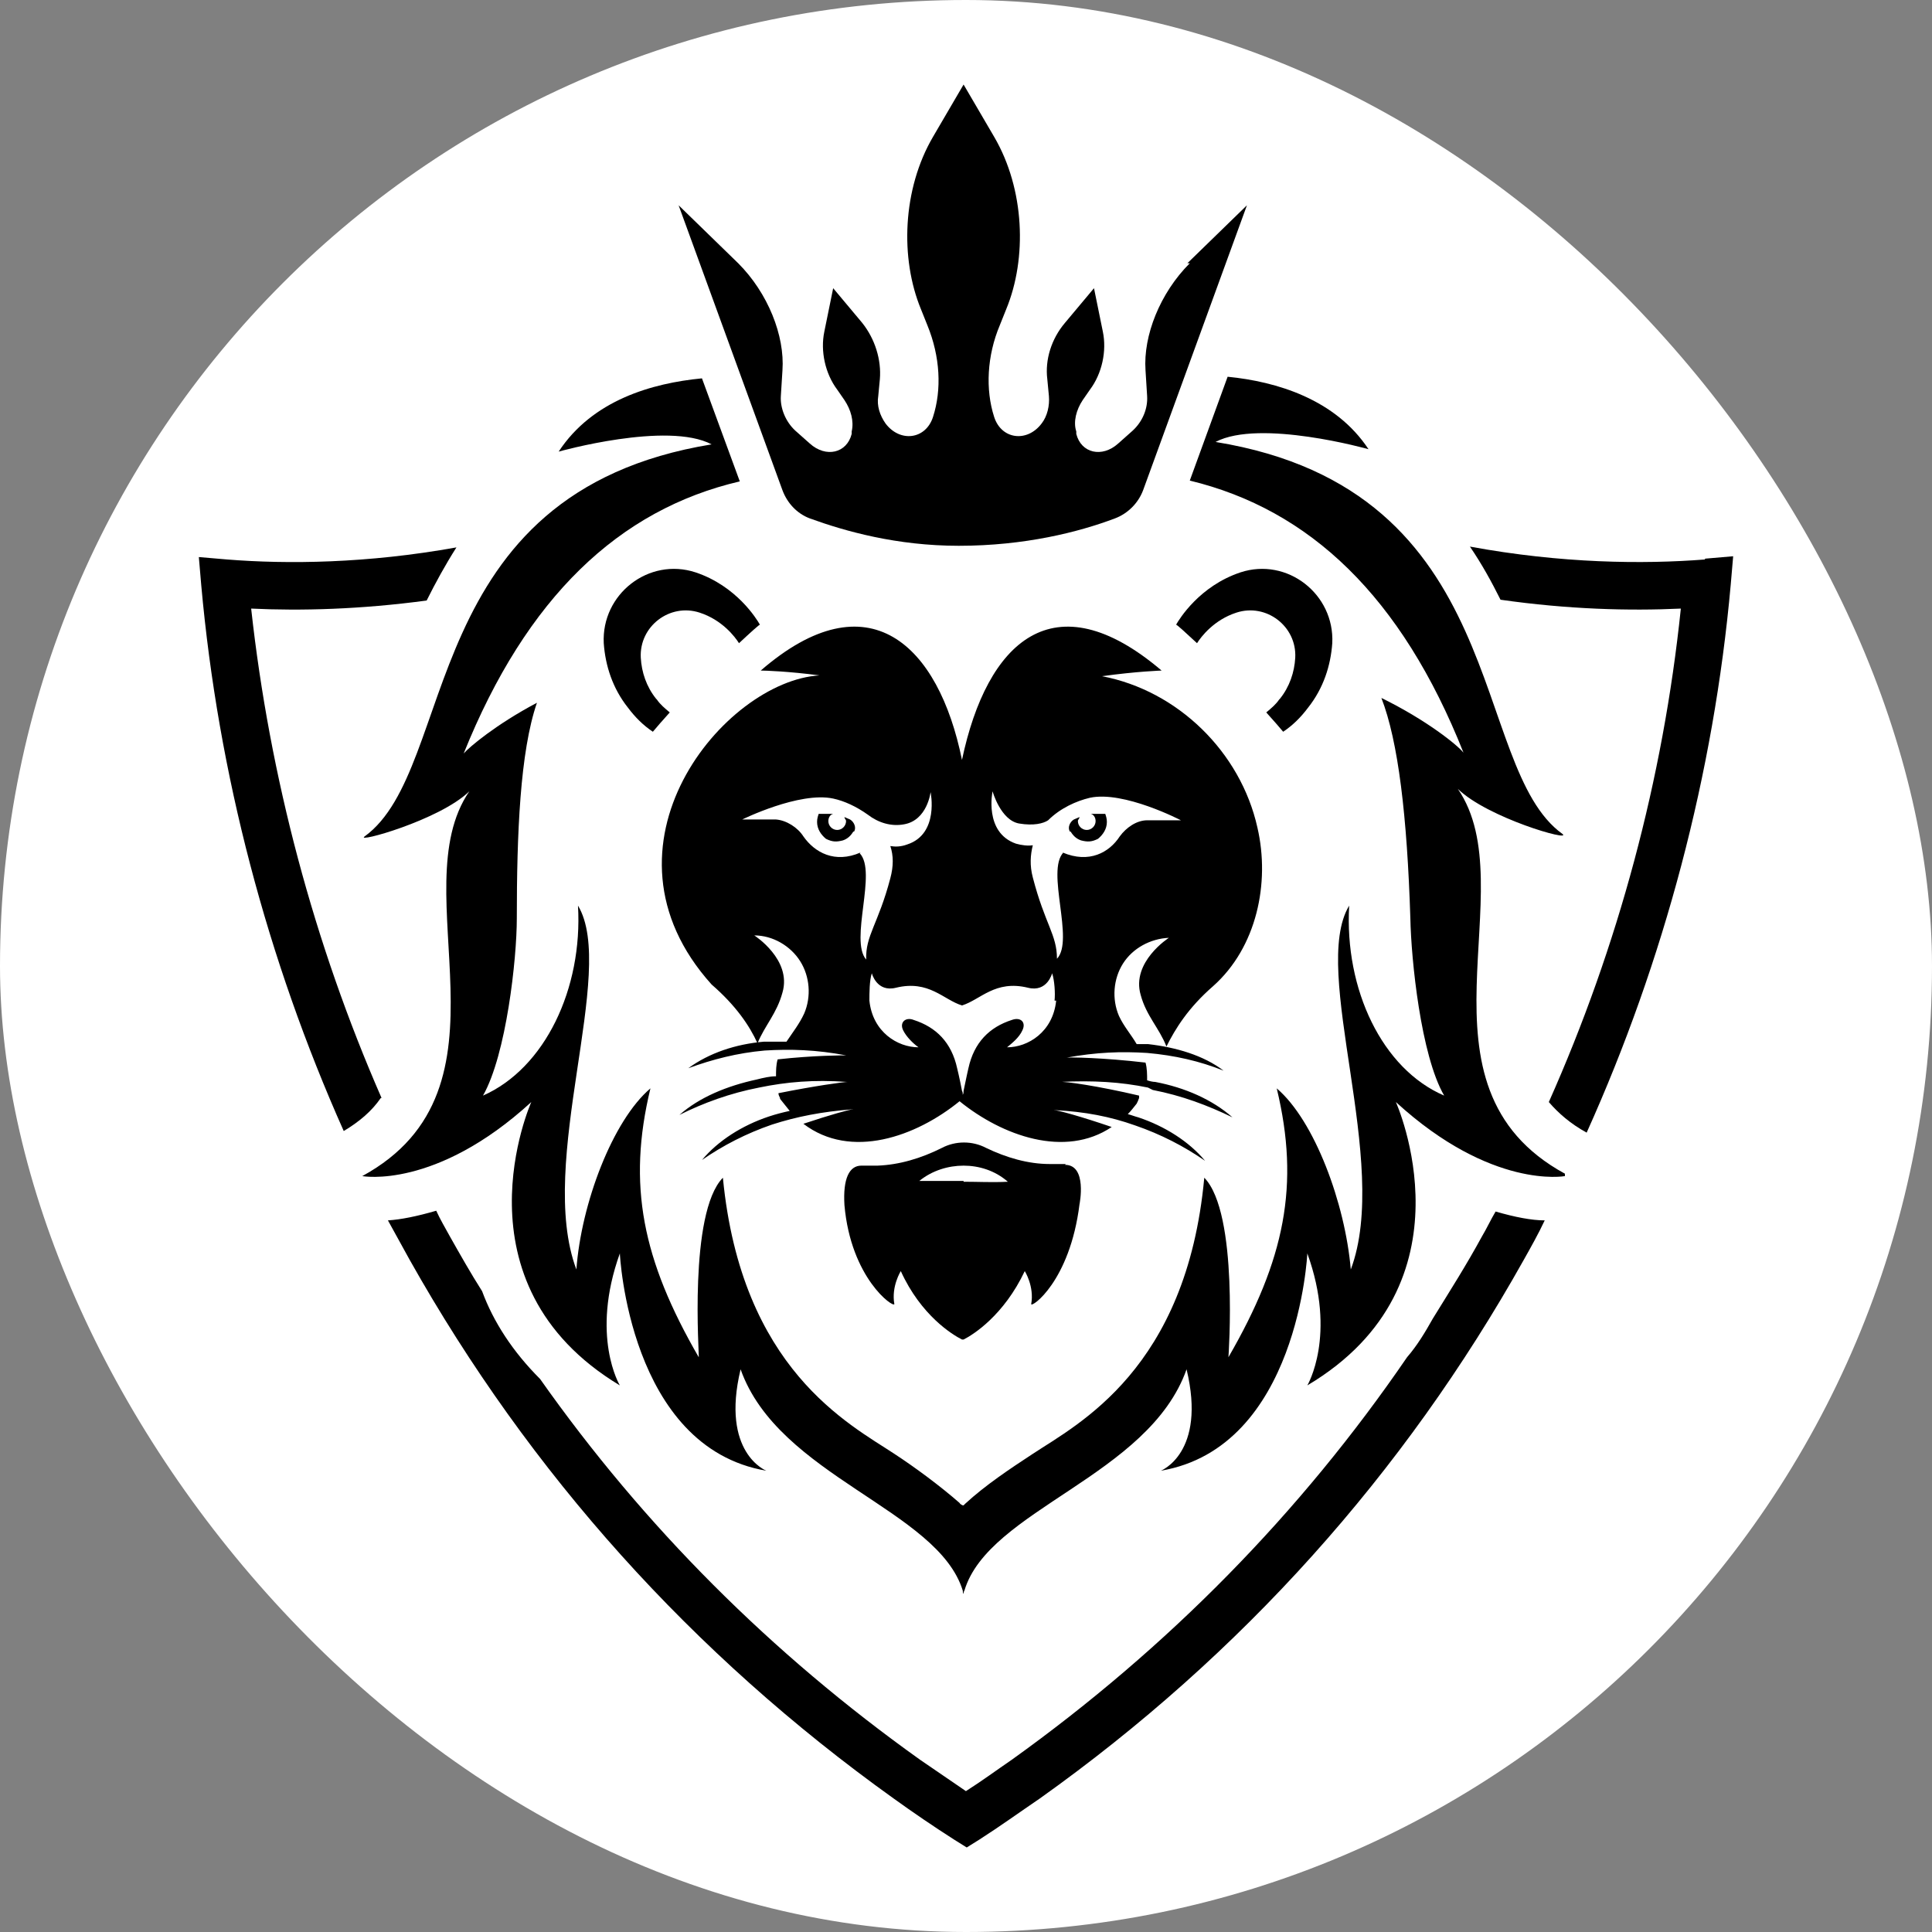 <svg width="24" height="24" viewBox="0 0 24 24" fill="none" xmlns="http://www.w3.org/2000/svg">
<rect x="0" y="0" width="24" height="24" fill="#808080" stroke="none"/>
<rect width="24" height="24" rx="12" fill="white" style="fill:white;fill-opacity:1;"/>
<path d="M4.74 13.64C3.9 11.72 3.35 9.65 3.12 7.56C3.74 7.59 4.48 7.57 5.3 7.46C5.41 7.24 5.53 7.02 5.67 6.8C4.56 7 3.57 7.01 2.82 6.95L2.47 6.92L2.5 7.27C2.71 9.61 3.32 11.92 4.27 14.05C4.47 13.93 4.62 13.8 4.73 13.64H4.74Z" fill="#139BFD" style="fill:#139BFD;fill:color(display-p3 0.074 0.608 0.992);fill-opacity:1;"/>
<path d="M21.18 6.95C20.41 7.01 19.4 7 18.26 6.79C18.41 7.01 18.53 7.23 18.64 7.45C19.48 7.57 20.24 7.59 20.88 7.56C20.66 9.68 20.1 11.76 19.24 13.69C19.36 13.83 19.51 13.96 19.71 14.07C20.67 11.94 21.29 9.61 21.5 7.26L21.53 6.91L21.18 6.94V6.95Z" fill="#139BFD" style="fill:#139BFD;fill:color(display-p3 0.074 0.608 0.992);fill-opacity:1;"/>
<path d="M18.579 15.05C18.519 15.15 18.469 15.26 18.409 15.36C18.219 15.71 18.009 16.04 17.799 16.38C17.709 16.54 17.609 16.71 17.479 16.86C16.159 18.79 14.509 20.47 12.569 21.86C12.379 21.99 12.189 22.13 11.999 22.25C11.809 22.12 11.619 21.99 11.429 21.86C9.579 20.54 7.999 18.96 6.709 17.13C6.369 16.79 6.129 16.42 5.989 16.04C5.849 15.82 5.719 15.59 5.589 15.36C5.529 15.25 5.469 15.15 5.419 15.04C5.179 15.11 4.979 15.15 4.819 15.16C4.909 15.32 4.999 15.49 5.089 15.65C6.579 18.3 8.599 20.55 11.099 22.34C11.349 22.52 11.599 22.69 11.849 22.85L12.009 22.95L12.169 22.85C12.419 22.69 12.669 22.51 12.919 22.34C15.419 20.56 17.439 18.31 18.929 15.65C19.019 15.49 19.109 15.33 19.189 15.16C19.029 15.16 18.819 15.12 18.579 15.05Z" fill="#139BFD" style="fill:#139BFD;fill:color(display-p3 0.074 0.608 0.992);fill-opacity:1;"/>
<path d="M13.24 14.46C13.18 14.46 13.11 14.46 13.04 14.46C12.77 14.46 12.5 14.38 12.25 14.26C12.08 14.17 11.87 14.17 11.7 14.26C11.44 14.39 11.17 14.47 10.9 14.48C10.84 14.48 10.78 14.48 10.72 14.48C10.72 14.48 10.71 14.48 10.7 14.48C10.55 14.48 10.47 14.64 10.49 14.97C10.57 15.88 11.1 16.25 11.11 16.2C11.07 15.98 11.19 15.79 11.19 15.79C11.44 16.34 11.83 16.58 11.95 16.64C11.95 16.64 11.95 16.64 11.96 16.64C11.96 16.64 11.96 16.64 11.97 16.64C12.09 16.58 12.47 16.34 12.73 15.79C12.73 15.79 12.85 15.98 12.81 16.2C12.81 16.25 13.29 15.92 13.41 14.96C13.41 14.96 13.51 14.47 13.23 14.47L13.24 14.46ZM11.97 14.67C11.79 14.67 11.61 14.67 11.42 14.67C11.58 14.54 11.78 14.48 11.97 14.48C12.16 14.48 12.36 14.54 12.52 14.68C12.33 14.69 12.15 14.68 11.97 14.68V14.67Z" fill="#139BFD" style="fill:#139BFD;fill:color(display-p3 0.074 0.608 0.992);fill-opacity:1;"/>
<path d="M10.61 10.33C10.64 10.28 10.61 10.21 10.56 10.18C10.54 10.17 10.51 10.16 10.49 10.15C10.49 10.17 10.51 10.18 10.51 10.2C10.51 10.26 10.46 10.31 10.4 10.31C10.34 10.31 10.29 10.26 10.29 10.2C10.29 10.16 10.31 10.12 10.35 10.11C10.3 10.11 10.24 10.11 10.17 10.11C10.16 10.14 10.15 10.17 10.15 10.21C10.15 10.3 10.2 10.37 10.26 10.42C10.34 10.46 10.39 10.46 10.47 10.44C10.53 10.42 10.57 10.38 10.6 10.33H10.61Z" fill="#139BFD" style="fill:#139BFD;fill:color(display-p3 0.074 0.608 0.992);fill-opacity:1;"/>
<path d="M13.29 10.33C13.26 10.28 13.29 10.21 13.34 10.18C13.36 10.17 13.39 10.16 13.41 10.15C13.41 10.17 13.39 10.18 13.39 10.2C13.39 10.26 13.44 10.31 13.5 10.31C13.56 10.31 13.61 10.26 13.61 10.2C13.61 10.16 13.59 10.12 13.55 10.11C13.6 10.11 13.66 10.11 13.73 10.11C13.74 10.14 13.75 10.17 13.75 10.21C13.75 10.3 13.7 10.37 13.64 10.42C13.56 10.46 13.51 10.46 13.43 10.44C13.37 10.42 13.33 10.38 13.3 10.33H13.29Z" fill="#139BFD" style="fill:#139BFD;fill:color(display-p3 0.074 0.608 0.992);fill-opacity:1;"/>
<path d="M8.15 8.68C8.03 8.53 7.97 8.35 7.96 8.17C7.94 7.78 8.32 7.49 8.69 7.61C8.97 7.7 9.13 7.91 9.18 7.99C9.33 7.85 9.43 7.76 9.44 7.76C9.4 7.69 9.15 7.28 8.64 7.11C8.06 6.92 7.47 7.38 7.5 7.99C7.52 8.27 7.61 8.55 7.8 8.79C7.89 8.91 7.99 9.01 8.11 9.09C8.16 9.03 8.23 8.95 8.32 8.85C8.26 8.8 8.2 8.75 8.16 8.69L8.15 8.68Z" fill="#139BFD" style="fill:#139BFD;fill:color(display-p3 0.074 0.608 0.992);fill-opacity:1;"/>
<path d="M15.9 8.68C16.02 8.53 16.08 8.35 16.09 8.17C16.11 7.78 15.73 7.49 15.36 7.61C15.08 7.7 14.92 7.91 14.87 7.99C14.72 7.85 14.62 7.76 14.61 7.76C14.65 7.69 14.9 7.28 15.41 7.11C15.99 6.92 16.58 7.38 16.55 7.99C16.53 8.27 16.44 8.55 16.25 8.79C16.16 8.91 16.06 9.01 15.94 9.09C15.89 9.03 15.82 8.95 15.73 8.85C15.79 8.8 15.85 8.75 15.89 8.69L15.9 8.68Z" fill="#139BFD" style="fill:#139BFD;fill:color(display-p3 0.074 0.608 0.992);fill-opacity:1;"/>
<path d="M19.44 14.58C17.44 13.49 18.96 11.04 18.11 9.8C18.48 10.16 19.53 10.46 19.41 10.36C18.24 9.52 18.79 6.09 15.1 5.49C15.65 5.2 17 5.58 17 5.58C16.59 4.96 15.86 4.74 15.25 4.68L14.78 5.97C16.27 6.33 17.41 7.41 18.18 9.35C18.11 9.26 17.73 8.95 17.16 8.67C17.37 9.21 17.48 10.14 17.52 11.41C17.53 11.92 17.65 13.11 17.94 13.61C17.17 13.28 16.7 12.29 16.76 11.25C16.27 12.06 17.28 14.44 16.78 15.77C16.71 14.95 16.33 13.92 15.86 13.52C16.15 14.72 15.96 15.65 15.26 16.86C15.26 16.86 15.39 15.07 14.96 14.63C14.74 17.01 13.39 17.69 12.83 18.06C12.54 18.25 12.24 18.45 11.99 18.68L11.97 18.7H11.96C11.96 18.7 11.93 18.69 11.92 18.67C11.68 18.46 11.37 18.23 11.11 18.06C10.55 17.69 9.21 17.01 8.98 14.63C8.55 15.07 8.69 16.86 8.68 16.86C7.98 15.65 7.79 14.72 8.08 13.52C7.61 13.92 7.22 14.95 7.16 15.77C6.66 14.44 7.67 12.06 7.18 11.25C7.24 12.28 6.77 13.27 6 13.61C6.29 13.1 6.42 11.91 6.42 11.41C6.42 10.36 6.46 9.34 6.67 8.73C6.16 9 5.83 9.28 5.76 9.36C6.54 7.42 7.69 6.33 9.19 5.98L8.72 4.7C8.1 4.76 7.36 4.97 6.94 5.61C6.94 5.61 8.29 5.23 8.84 5.52C5.16 6.12 5.7 9.54 4.53 10.39C4.4 10.48 5.46 10.19 5.83 9.83C4.98 11.07 6.5 13.52 4.5 14.61C4.5 14.61 5.41 14.78 6.6 13.69C6.6 13.69 5.59 15.94 7.7 17.21C7.7 17.21 7.33 16.6 7.7 15.57C7.7 15.57 7.81 17.98 9.52 18.27C9.52 18.27 8.95 18.05 9.2 17.01C9.67 18.34 11.65 18.75 11.96 19.76C11.96 19.77 11.96 19.79 11.97 19.8C11.97 19.79 11.97 19.77 11.98 19.76C12.28 18.75 14.27 18.34 14.74 17.01C14.99 18.05 14.42 18.27 14.42 18.27C16.13 17.98 16.24 15.57 16.24 15.57C16.61 16.59 16.24 17.21 16.24 17.21C18.36 15.95 17.34 13.69 17.34 13.69C18.53 14.78 19.44 14.61 19.44 14.61V14.58Z" fill="#139BFD" style="fill:#139BFD;fill:color(display-p3 0.074 0.608 0.992);fill-opacity:1;"/>
<path d="M14.78 3.27C14.41 3.64 14.2 4.17 14.23 4.6L14.25 4.92C14.26 5.08 14.19 5.24 14.07 5.35L13.89 5.51C13.69 5.69 13.43 5.63 13.37 5.39V5.36C13.33 5.24 13.37 5.09 13.45 4.97L13.54 4.84C13.69 4.64 13.75 4.36 13.7 4.12L13.59 3.58L13.23 4.01C13.06 4.21 12.98 4.47 13.01 4.71L13.03 4.92C13.04 5.04 13.01 5.17 12.94 5.26C12.76 5.5 12.44 5.46 12.35 5.18C12.24 4.84 12.26 4.42 12.42 4.04L12.5 3.84C12.76 3.21 12.73 2.35 12.35 1.7L11.97 1.05L11.59 1.7C11.21 2.35 11.18 3.21 11.44 3.84L11.52 4.04C11.68 4.43 11.7 4.84 11.59 5.18C11.5 5.46 11.18 5.5 11 5.26C10.93 5.16 10.89 5.04 10.91 4.92L10.93 4.71C10.95 4.47 10.87 4.21 10.71 4.01L10.35 3.58L10.24 4.12C10.19 4.36 10.25 4.64 10.4 4.84L10.49 4.97C10.57 5.09 10.61 5.23 10.58 5.36V5.39C10.52 5.63 10.26 5.69 10.06 5.51L9.88 5.35C9.76 5.24 9.69 5.07 9.7 4.92L9.72 4.6C9.75 4.17 9.54 3.64 9.17 3.27L8.43 2.55L9.72 6.09C9.78 6.25 9.9 6.38 10.06 6.44C10.5 6.6 11.14 6.78 11.91 6.78C12.73 6.78 13.4 6.61 13.85 6.44C14.01 6.38 14.14 6.25 14.2 6.09C14.63 4.91 15.06 3.73 15.49 2.55L14.75 3.27H14.78Z" fill="#139BFD" style="fill:#139BFD;fill:color(display-p3 0.074 0.608 0.992);fill-opacity:1;"/>
<path d="M14.32 13.54C14.68 13.61 15 13.73 15.31 13.88C15.06 13.66 14.72 13.51 14.35 13.44C14.32 13.44 14.28 13.43 14.25 13.42C14.25 13.35 14.25 13.27 14.23 13.2C13.72 13.14 13.28 13.13 13.23 13.14C13.23 13.14 13.23 13.14 13.24 13.14C13.62 13.07 13.93 13.06 14.25 13.08C14.59 13.11 14.9 13.18 15.2 13.3C14.95 13.11 14.61 13.01 14.26 12.97C14.21 12.97 14.17 12.97 14.12 12.97C14.05 12.85 13.96 12.75 13.9 12.62C13.81 12.41 13.83 12.16 13.95 11.97C14.07 11.78 14.29 11.66 14.52 11.65C14.52 11.65 14.05 11.95 14.17 12.36C14.24 12.62 14.4 12.77 14.49 13C14.6 12.78 14.76 12.52 15.07 12.25C15.61 11.77 15.78 10.97 15.62 10.28C15.41 9.34 14.63 8.58 13.69 8.4C14.12 8.34 14.43 8.33 14.43 8.33C13.09 7.19 12.26 7.97 11.95 9.44C11.66 8.01 10.79 7.17 9.45 8.33C9.51 8.33 9.8 8.34 10.18 8.39C9 8.46 7.29 10.51 8.84 12.23C9.14 12.49 9.31 12.74 9.41 12.96C9.5 12.74 9.65 12.59 9.72 12.33C9.84 11.92 9.37 11.62 9.37 11.62C9.6 11.62 9.82 11.75 9.94 11.94C10.06 12.13 10.08 12.38 9.99 12.59C9.93 12.72 9.85 12.82 9.77 12.94C9.68 12.94 9.58 12.94 9.49 12.94C9.14 12.97 8.81 13.08 8.55 13.27C8.85 13.16 9.16 13.08 9.5 13.05C9.82 13.03 10.14 13.04 10.51 13.11C10.51 13.11 10.51 13.11 10.52 13.11C10.47 13.11 10.11 13.11 9.66 13.16C9.64 13.23 9.64 13.3 9.64 13.37C9.56 13.37 9.48 13.39 9.4 13.41C9.03 13.49 8.69 13.63 8.44 13.85C8.74 13.7 9.07 13.58 9.43 13.51C9.77 13.44 10.11 13.41 10.52 13.44C10.52 13.44 10.52 13.44 10.53 13.44C10.48 13.44 10.12 13.49 9.67 13.58C9.67 13.6 9.68 13.62 9.69 13.64C9.69 13.64 9.69 13.64 9.69 13.65C9.73 13.7 9.77 13.75 9.81 13.8C9.72 13.82 9.64 13.84 9.55 13.87C9.22 13.98 8.92 14.17 8.72 14.41C8.98 14.23 9.27 14.08 9.59 13.97C9.9 13.87 10.21 13.81 10.59 13.78C10.59 13.78 10.59 13.78 10.6 13.78C10.56 13.78 10.31 13.85 9.98 13.96C10.57 14.41 11.38 14.12 11.92 13.68C12.45 14.11 13.23 14.39 13.81 14C13.43 13.87 13.14 13.79 13.09 13.79C13.09 13.79 13.09 13.79 13.1 13.79C13.48 13.81 13.79 13.87 14.1 13.98C14.42 14.09 14.71 14.24 14.97 14.42C14.77 14.18 14.47 13.99 14.14 13.88C14.1 13.87 14.05 13.85 14.01 13.84C14.05 13.8 14.08 13.76 14.12 13.71C14.13 13.69 14.14 13.67 14.15 13.64C14.15 13.64 14.15 13.62 14.15 13.61C13.64 13.49 13.22 13.43 13.16 13.44C13.16 13.44 13.16 13.44 13.17 13.44C13.58 13.42 13.92 13.44 14.26 13.51L14.32 13.54ZM10.69 10.59C10.37 10.73 10.12 10.59 9.98 10.39C9.91 10.28 9.77 10.19 9.64 10.18H9.22C9.22 10.18 9.93 9.83 10.35 9.92C10.49 9.95 10.64 10.02 10.78 10.12C10.91 10.22 11.07 10.27 11.23 10.24C11.52 10.19 11.56 9.84 11.56 9.84C11.56 9.84 11.67 10.36 11.27 10.49C11.19 10.52 11.12 10.52 11.06 10.51C11.1 10.63 11.1 10.76 11.06 10.91C10.91 11.48 10.75 11.62 10.76 11.92C10.55 11.68 10.9 10.83 10.68 10.6L10.69 10.59ZM13.12 12.43C13.08 12.82 12.77 13.01 12.51 13.01C12.57 12.96 12.66 12.89 12.7 12.8C12.75 12.7 12.68 12.63 12.57 12.67C12.29 12.76 12.1 12.95 12.03 13.27C12.03 13.27 12 13.4 11.97 13.55C11.97 13.57 11.97 13.58 11.96 13.6C11.96 13.58 11.96 13.57 11.95 13.55C11.92 13.39 11.89 13.27 11.89 13.27C11.82 12.95 11.63 12.76 11.35 12.67C11.25 12.63 11.17 12.7 11.22 12.8C11.26 12.88 11.34 12.96 11.41 13.01C11.15 13.01 10.84 12.82 10.8 12.43C10.8 12.34 10.8 12.18 10.83 12.09C10.83 12.09 10.89 12.33 11.13 12.27C11.54 12.17 11.72 12.42 11.95 12.49C12.18 12.42 12.36 12.17 12.77 12.27C13.01 12.33 13.07 12.09 13.07 12.09C13.1 12.18 13.11 12.34 13.1 12.43H13.12ZM13.21 10.59C12.99 10.82 13.35 11.68 13.13 11.91C13.13 11.61 12.98 11.48 12.83 10.9C12.79 10.75 12.8 10.62 12.83 10.5C12.77 10.51 12.69 10.5 12.62 10.48C12.22 10.34 12.33 9.83 12.33 9.83C12.33 9.83 12.43 10.19 12.66 10.23C12.84 10.26 12.96 10.23 13.02 10.19C13.17 10.04 13.37 9.95 13.54 9.91C13.96 9.82 14.67 10.19 14.67 10.19H14.25C14.12 10.19 13.99 10.28 13.91 10.39C13.78 10.59 13.53 10.73 13.2 10.59H13.21Z" fill="#139BFD" style="fill:#139BFD;fill:color(display-p3 0.074 0.608 0.992);fill-opacity:1;"/>
</svg>
